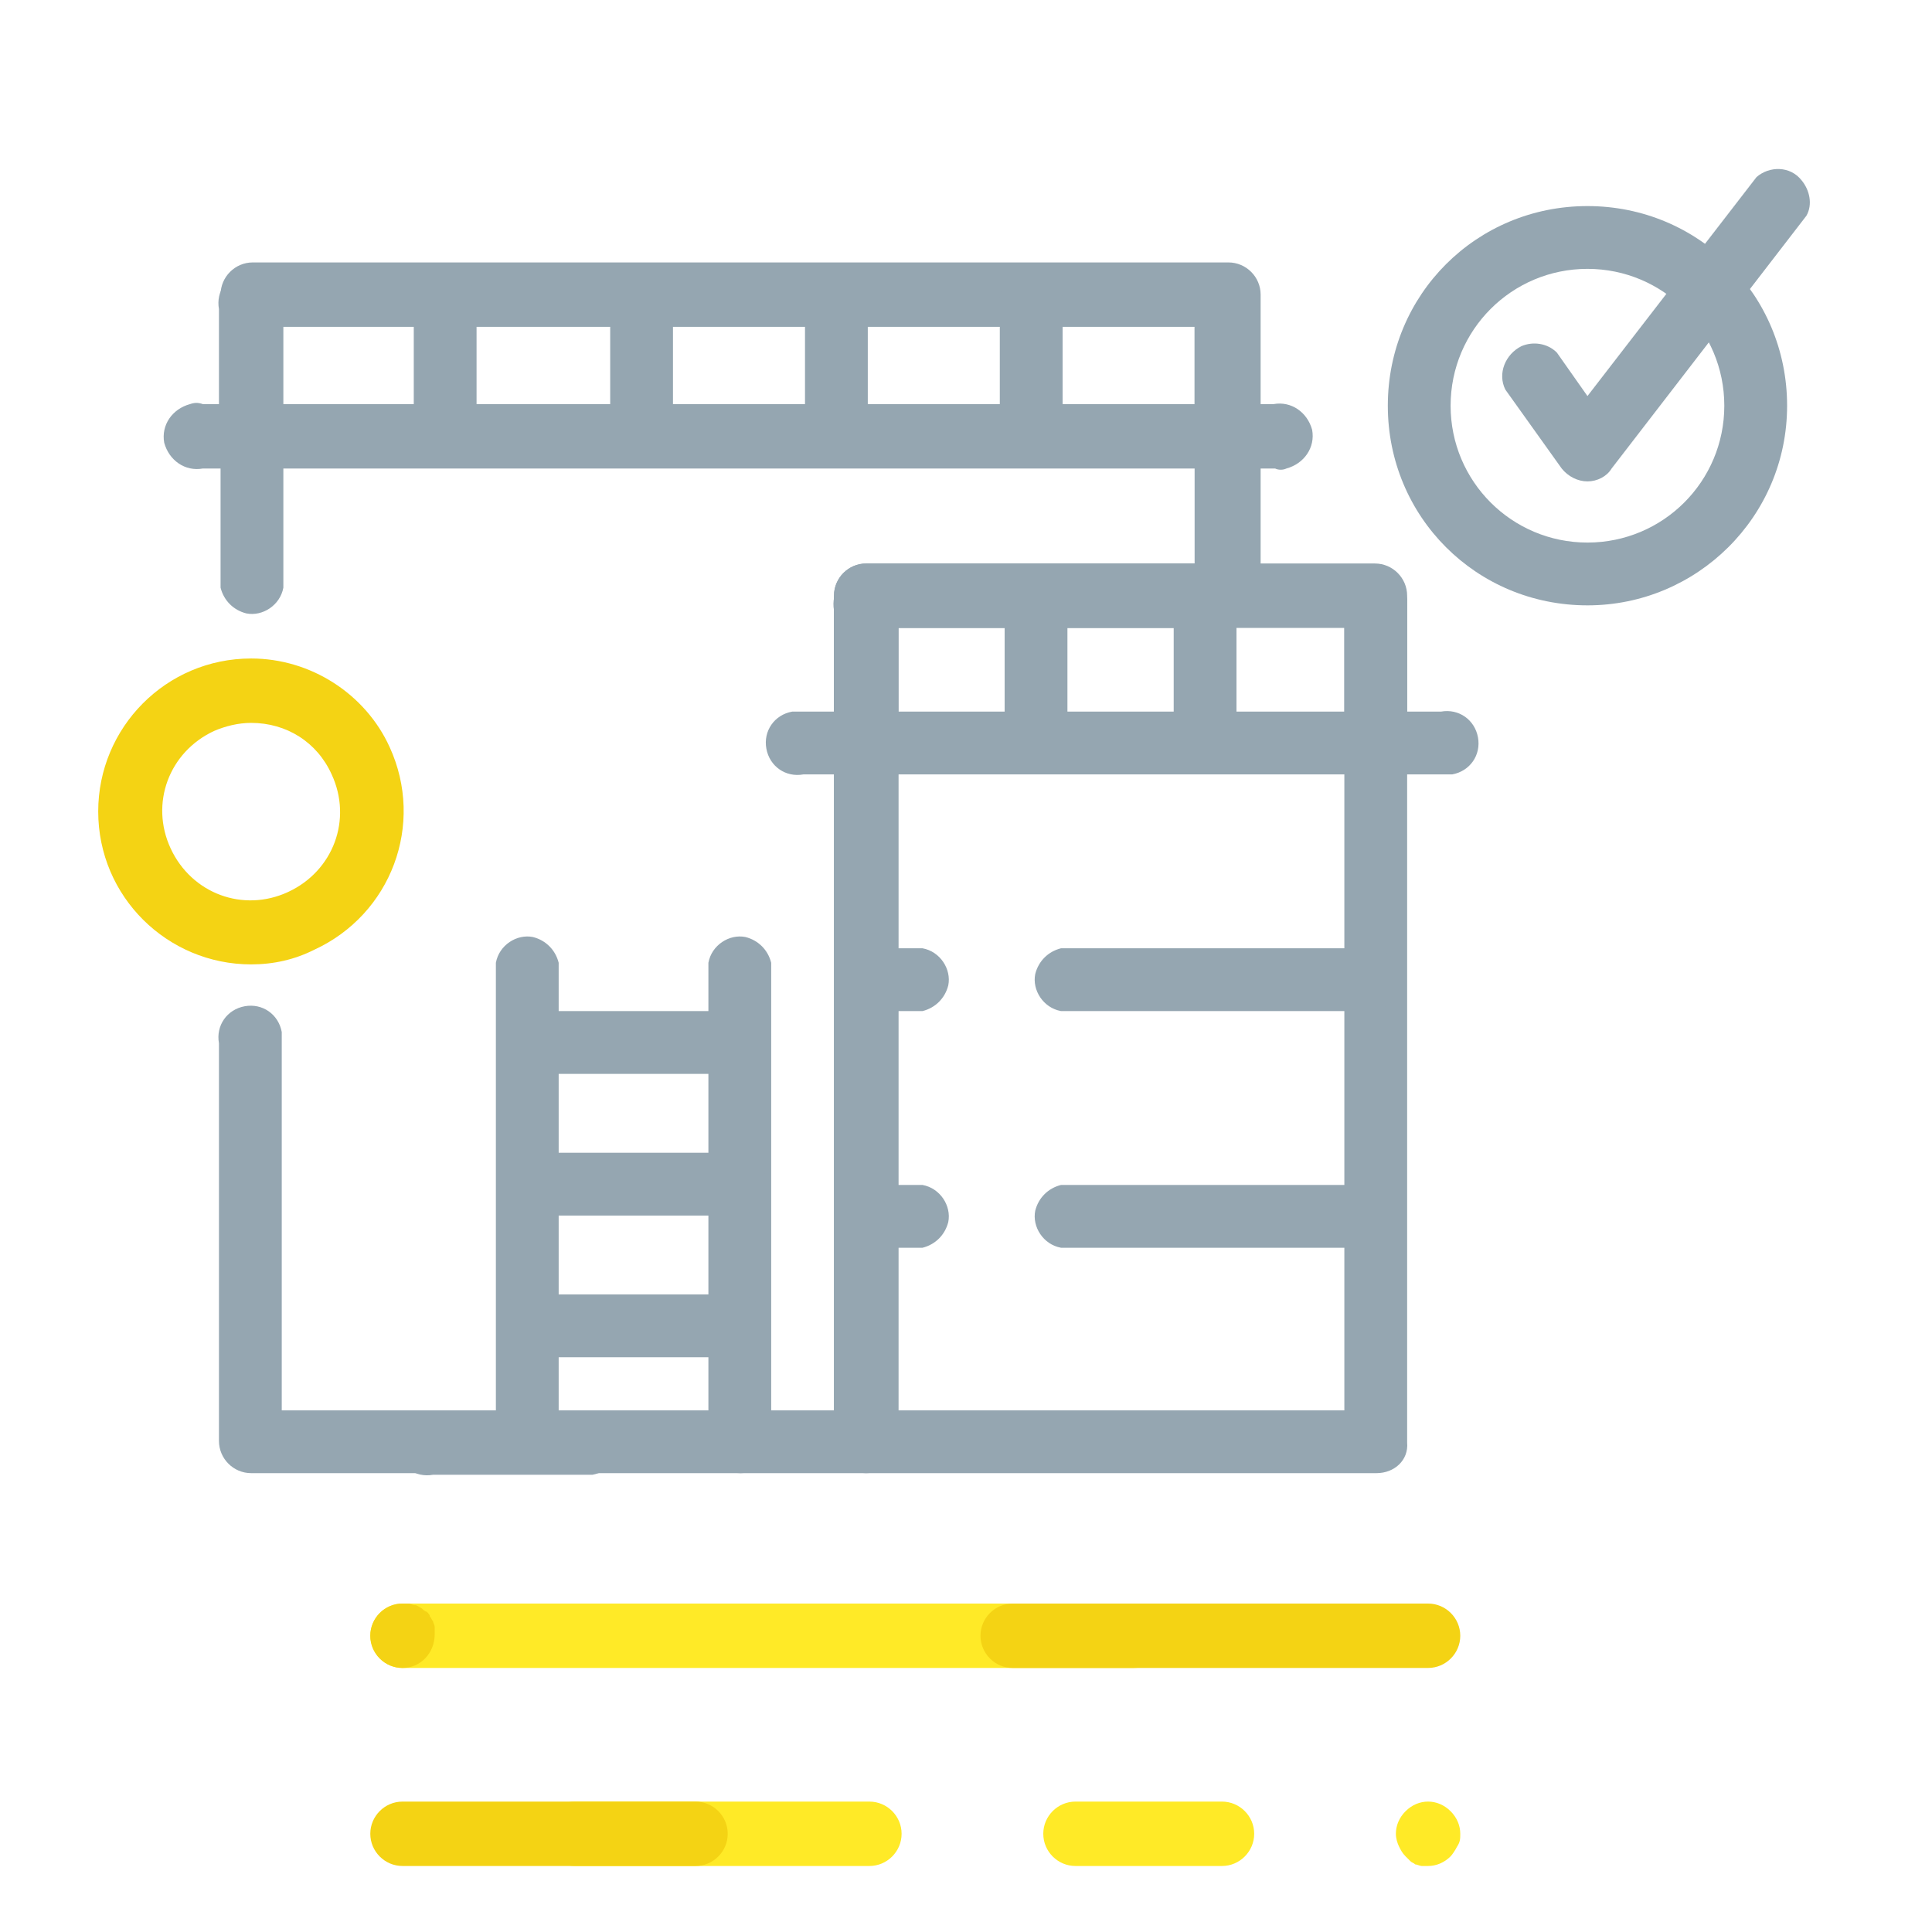 <svg version="1.1" id="Capa_1" xmlns="http://www.w3.org/2000/svg" x="0" y="0" viewBox="0 0 120 120" xml:space="preserve"><style>.st1{fill:#ffea27}.st2{fill:#f4d314}.st3{fill:#95a6b1}</style><path fill="none" d="M0 0h120v120H0z"/><path class="st1" d="M54 115.9H35.7c-1.1 0-2-.9-2-2s.9-2 2-2H54c1.1 0 2 .9 2 2s-.9 2-2 2zm21.9 0h-9.1c-1.1 0-2-.9-2-2s.9-2 2-2h9.1c1.1 0 2 .9 2 2s-.9 2-2 2zm12.8 0h-.4c-.1 0-.3-.1-.4-.1-.1-.1-.2-.1-.3-.2l-.3-.3c-.2-.2-.3-.4-.4-.6-.1-.2-.2-.5-.2-.8 0-.5.2-1 .6-1.4.8-.8 2-.8 2.8 0 .4.4.6.9.6 1.4 0 .3 0 .5-.2.8-.1.2-.3.5-.4.6-.4.4-.9.6-1.4.6z"/><path class="st2" d="M43.2 115.9H25c-1.1 0-2-.9-2-2s.9-2 2-2h18.2c1.1 0 2 .9 2 2s-.9 2-2 2z"/><path class="st1" d="M70.4 103.6H25c-1.1 0-2-.9-2-2s.9-2 2-2h45.4c1.1 0 2 .9 2 2s-.9 2-2 2z"/><path class="st2" d="M25 103.6c-1.1 0-2-.9-2-2s.9-2 2-2h.4c.1 0 .2.1.4.1.1 0 .2.1.4.2.1.1.2.2.3.2.1.1.2.2.2.3.1.1.1.2.2.3 0 .1.1.2.1.4v.4c0 1.2-.9 2.1-2 2.1zm63.7 0H62.9c-1.1 0-2-.9-2-2s.9-2 2-2h25.8c1.1 0 2 .9 2 2s-.9 2-2 2zM15.6 59.9c-5.2 0-9.5-4.2-9.5-9.5 0-5.2 4.2-9.5 9.5-9.5 3.7 0 7.1 2.2 8.6 5.5 2.2 4.8.1 10.4-4.7 12.6-1.2.6-2.5.9-3.9.9zm0-15c-.8 0-1.6.2-2.3.5-2.8 1.3-4 4.5-2.7 7.3s4.5 4 7.3 2.7 4-4.5 2.7-7.3c-.9-2-2.8-3.2-5-3.2z"/><path class="st3" d="M85.5 91.5H53.8c-1.1 0-2-.9-2-2V37c0-1.1.9-2 2-2h31.6c1.1 0 2 .9 2 2v52.6c.1 1.1-.8 1.9-1.9 1.9zm-29.7-3.9h27.7V39H55.8v48.6z"/><path class="st3" d="M53.8 91.5H15.6c-1.1 0-2-.9-2-2V64.8c-.2-1.1.5-2.1 1.6-2.3s2.1.5 2.3 1.6v23.5h34.3V37c0-1.1.9-2 2-2h20.4V20.3H17.6v16.2c-.2 1.1-1.3 1.8-2.3 1.6-.8-.2-1.4-.8-1.6-1.6V18.3c0-1.1.9-2 2-2h60.6c1.1 0 2 .9 2 2V37c0 1.1-.9 2-2 2H55.8v50.6c0 1-.9 1.9-2 1.9z"/><path class="st3" d="M76.2 28.9c-1.1 0-2-.9-2-2v-7.7c-.2-1.1.5-2.1 1.6-2.3s2.1.5 2.3 1.6V27c0 1-.8 1.9-1.9 1.9zm-12.1 0c-1.1 0-2-.9-2-2v-7.7c-.2-1.1.5-2.1 1.6-2.3 1.1-.2 2.1.5 2.3 1.6V27c0 1-.8 1.9-1.9 1.9zm-12.1 0c-1.1 0-2-.9-2-2v-7.7c-.2-1.1.5-2.1 1.6-2.3s2.1.5 2.3 1.6V27c0 1-.8 1.9-1.9 1.9zm-36.4.1c-1.1 0-2-.9-2-2v-7.8c-.2-1.1.5-2.1 1.6-2.3s2.1.5 2.3 1.6V27c.1 1.1-.8 2-1.9 2zm24.3-.1c-1.1 0-2-.9-2-2v-7.7c-.2-1.1.5-2.1 1.6-2.3s2.1.5 2.3 1.6V27c0 1-.9 1.9-1.9 1.9zm-12.2.1c-1.1 0-2-.9-2-2v-7.8c-.2-1.1.5-2.1 1.6-2.3s2.1.5 2.3 1.6V27c.1 1.1-.8 2-1.9 2zm57.8 19c-1.1 0-2-.9-2-2v-8.1c-.2-1.1.5-2.1 1.6-2.3s2.1.5 2.3 1.6V46c0 1.1-.9 2-1.9 2zm-10.6 0c-1.1 0-2-.9-2-2v-8.1c-.2-1.1.5-2.1 1.6-2.3s2.1.5 2.3 1.6V46c.1 1.1-.8 2-1.9 2zm-10.5 0c-1.1 0-2-.9-2-2v-8.1c-.2-1.1.5-2.1 1.6-2.3 1.1-.2 2.1.5 2.3 1.6V46c0 1.1-.9 2-1.9 2zm-10.6 0c-1.1 0-2-.9-2-2v-8.1c-.2-1.1.5-2.1 1.6-2.4 1.1-.2 2.1.5 2.4 1.6.1.3.1.5 0 .8V46c-.1 1.1-.9 2-2 2z"/><path class="st3" d="M89.4 48.1H49.9c-1.1.2-2.1-.5-2.3-1.6s.5-2.1 1.6-2.3h40.3c1.1-.2 2.1.5 2.3 1.6s-.5 2.1-1.6 2.3h-.8zm-4 14.7H65.9c-1.1-.2-1.8-1.3-1.6-2.3.2-.8.8-1.4 1.6-1.6h19.5c1.1.2 1.8 1.3 1.6 2.3-.2.8-.8 1.4-1.6 1.6zm-28.1 0h-3.5c-1.1.2-1.6-.5-1.8-1.6s.5-2.1 1.6-2.3h3.7c1.1.2 1.8 1.3 1.6 2.3-.2.8-.8 1.4-1.6 1.6zm28.1 14.7H65.9c-1.1-.2-1.8-1.3-1.6-2.3.2-.8.8-1.4 1.6-1.6h19.5c1.1.2 1.8 1.3 1.6 2.3-.2.8-.8 1.4-1.6 1.6zm-28.1 0h-3.5c-1.1.2-1.6-.5-1.8-1.6s.5-2.1 1.6-2.3h3.7c1.1.2 1.8 1.3 1.6 2.3-.2.8-.8 1.4-1.6 1.6zm21.9-48.4H12.6c-1.1.2-2.1-.5-2.4-1.6-.2-1.1.5-2.1 1.6-2.4.3-.1.5-.1.8 0h66.5c1.1-.2 2.1.5 2.4 1.6.2 1.1-.5 2.1-1.6 2.4-.2.1-.5.1-.7 0zM46 91.5c-1.1 0-2-.9-2-2V59.8c.2-1.1 1.3-1.8 2.3-1.6.8.2 1.4.8 1.6 1.6v29.8c0 1-.8 1.9-1.9 1.9zm-13.2 0c-1.1 0-2-.9-2-2V59.8c.2-1.1 1.3-1.8 2.3-1.6.8.2 1.4.8 1.6 1.6v29.8c0 1-.8 1.9-1.9 1.9z"/><path class="st3" d="M46 66.7H33.2c-1.1.2-2.1-.5-2.3-1.6s.5-2.1 1.6-2.3H46c1.1.2 1.8 1.3 1.6 2.3-.2.8-.8 1.5-1.6 1.6zm0 8.8H33.2c-1.1.2-2.1-.5-2.3-1.6s.5-2.1 1.6-2.3H46c1.1.2 1.8 1.3 1.6 2.3-.2.9-.8 1.5-1.6 1.6zm0 8.8H33.2c-1.1.2-2.1-.5-2.3-1.6s.5-2.1 1.6-2.3H46c1.1.2 1.8 1.3 1.6 2.3-.2.9-.8 1.5-1.6 1.6zm-9.9 7.3h-9.2c-1.1.2-2.1-.5-2.3-1.6s.5-2.1 1.6-2.3h9.9c1.1-.2 2.1.5 2.3 1.6s-.5 2.1-1.6 2.3h-.7zm62.5-54c-6.9 0-12.4-5.5-12.4-12.4s5.5-12.4 12.4-12.4S111 18.3 111 25.2s-5.6 12.4-12.4 12.4zm0-20.9c-4.7 0-8.5 3.8-8.5 8.5s3.8 8.5 8.5 8.5 8.5-3.8 8.5-8.5-3.8-8.5-8.5-8.5z"/><path class="st3" d="M98.6 29.9c-.6 0-1.2-.3-1.6-.8l-3.5-4.9c-.5-1 0-2.2 1-2.7.7-.3 1.6-.2 2.2.4l1.9 2.7L109.1 11c.8-.7 2.1-.7 2.8.2.5.6.7 1.5.3 2.2l-12.1 15.7c-.3.5-.9.8-1.5.8z"/></svg>